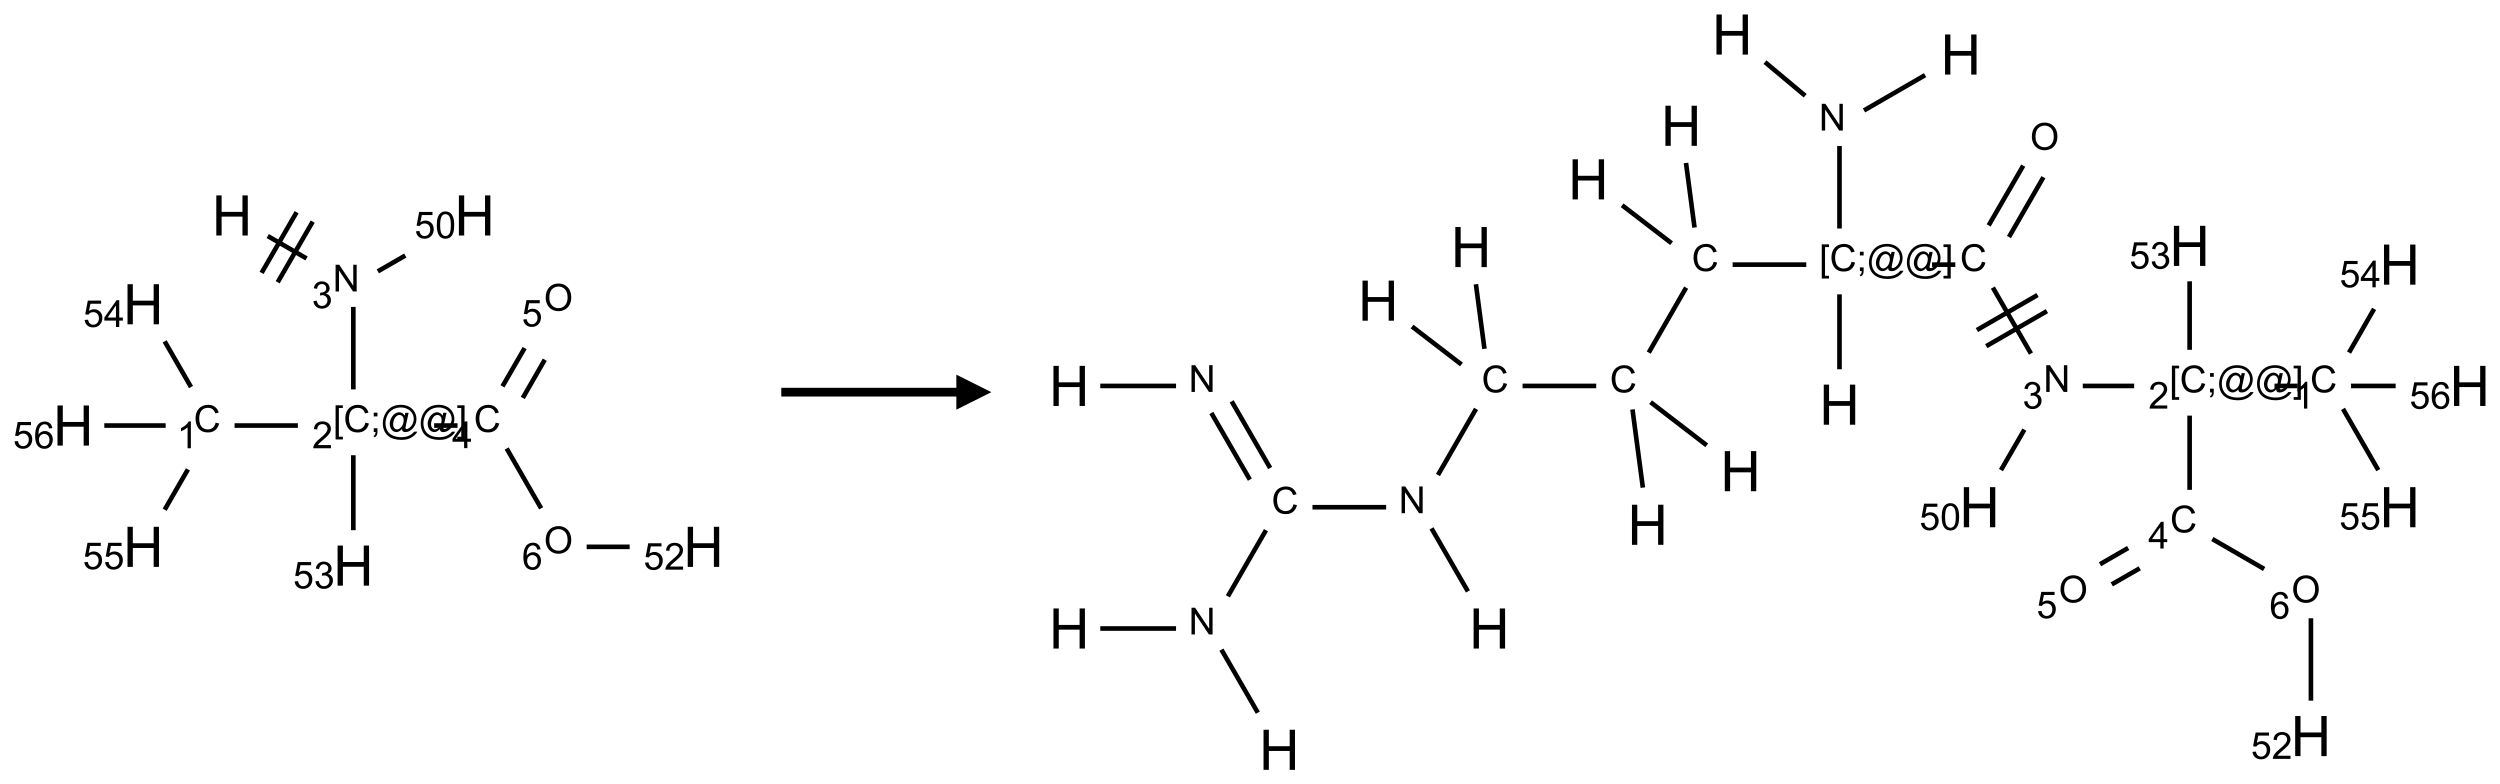 <?xml version="1.0" encoding="UTF-8"?>
<svg xmlns="http://www.w3.org/2000/svg" xmlns:xlink="http://www.w3.org/1999/xlink" width="714" height="224" viewBox="0 0 714 224">
<defs>
<g>
<g id="glyph-0-0">
<path d="M 2 0 L 2 -10 L 10 -10 L 10 0 Z M 2.25 -0.25 L 9.75 -0.25 L 9.75 -9.75 L 2.25 -9.75 Z M 2.25 -0.25 "/>
</g>
<g id="glyph-0-1">
<path d="M 1.281 0 L 1.281 -11.453 L 2.797 -11.453 L 2.797 -6.75 L 8.75 -6.75 L 8.75 -11.453 L 10.266 -11.453 L 10.266 0 L 8.75 0 L 8.75 -5.398 L 2.797 -5.398 L 2.797 0 Z M 1.281 0 "/>
</g>
<g id="glyph-1-0">
<path d="M 1.332 0 L 1.332 -6.668 L 6.668 -6.668 L 6.668 0 Z M 1.5 -0.168 L 6.5 -0.168 L 6.5 -6.5 L 1.5 -6.5 Z M 1.5 -0.168 "/>
</g>
<g id="glyph-1-1">
<path d="M 0.812 0 L 0.812 -7.637 L 1.848 -7.637 L 5.859 -1.641 L 5.859 -7.637 L 6.828 -7.637 L 6.828 0 L 5.793 0 L 1.781 -6 L 1.781 0 Z M 0.812 0 "/>
</g>
<g id="glyph-1-2">
<path d="M 0.449 -2.016 L 1.387 -2.141 C 1.492 -1.609 1.676 -1.227 1.934 -0.992 C 2.191 -0.758 2.508 -0.641 2.879 -0.641 C 3.32 -0.641 3.695 -0.793 3.996 -1.098 C 4.301 -1.402 4.453 -1.781 4.453 -2.234 C 4.453 -2.664 4.312 -3.02 4.031 -3.301 C 3.75 -3.578 3.391 -3.719 2.957 -3.719 C 2.781 -3.719 2.562 -3.684 2.297 -3.613 L 2.402 -4.438 C 2.465 -4.43 2.516 -4.426 2.551 -4.426 C 2.949 -4.426 3.312 -4.531 3.629 -4.738 C 3.949 -4.949 4.109 -5.27 4.109 -5.703 C 4.109 -6.047 3.992 -6.332 3.762 -6.559 C 3.527 -6.785 3.227 -6.895 2.859 -6.895 C 2.496 -6.895 2.191 -6.781 1.949 -6.551 C 1.707 -6.324 1.547 -5.98 1.48 -5.52 L 0.543 -5.688 C 0.656 -6.316 0.918 -6.805 1.324 -7.148 C 1.73 -7.492 2.234 -7.668 2.84 -7.668 C 3.254 -7.668 3.641 -7.578 3.988 -7.398 C 4.34 -7.219 4.609 -6.977 4.793 -6.668 C 4.98 -6.359 5.074 -6.031 5.074 -5.684 C 5.074 -5.352 4.984 -5.051 4.809 -4.781 C 4.629 -4.512 4.367 -4.297 4.02 -4.137 C 4.473 -4.031 4.824 -3.816 5.074 -3.488 C 5.324 -3.16 5.449 -2.75 5.449 -2.254 C 5.449 -1.59 5.203 -1.023 4.719 -0.559 C 4.234 -0.098 3.617 0.137 2.875 0.137 C 2.203 0.137 1.648 -0.062 1.207 -0.465 C 0.762 -0.863 0.512 -1.379 0.449 -2.016 Z M 0.449 -2.016 "/>
</g>
<g id="glyph-1-3">
<path d="M 0.723 2.121 L 0.723 -7.637 L 2.793 -7.637 L 2.793 -6.859 L 1.66 -6.859 L 1.66 1.344 L 2.793 1.344 L 2.793 2.121 Z M 0.723 2.121 "/>
</g>
<g id="glyph-1-4">
<path d="M 6.27 -2.676 L 7.281 -2.422 C 7.07 -1.594 6.688 -0.961 6.137 -0.523 C 5.586 -0.086 4.914 0.129 4.121 0.129 C 3.297 0.129 2.629 -0.039 2.113 -0.371 C 1.598 -0.707 1.203 -1.191 0.934 -1.828 C 0.664 -2.465 0.531 -3.145 0.531 -3.875 C 0.531 -4.672 0.684 -5.363 0.988 -5.957 C 1.293 -6.547 1.723 -6.996 2.285 -7.305 C 2.844 -7.613 3.461 -7.766 4.137 -7.766 C 4.898 -7.766 5.543 -7.57 6.062 -7.184 C 6.582 -6.793 6.945 -6.246 7.152 -5.543 L 6.156 -5.309 C 5.98 -5.863 5.723 -6.266 5.387 -6.52 C 5.051 -6.773 4.625 -6.902 4.113 -6.902 C 3.527 -6.902 3.039 -6.762 2.645 -6.48 C 2.25 -6.199 1.973 -5.82 1.812 -5.348 C 1.652 -4.871 1.574 -4.383 1.574 -3.879 C 1.574 -3.23 1.668 -2.664 1.855 -2.18 C 2.047 -1.695 2.34 -1.332 2.738 -1.094 C 3.137 -0.855 3.57 -0.734 4.035 -0.734 C 4.602 -0.734 5.082 -0.898 5.473 -1.223 C 5.867 -1.551 6.133 -2.035 6.27 -2.676 Z M 6.27 -2.676 "/>
</g>
<g id="glyph-1-5">
<path d="M 0.949 -4.465 L 0.949 -5.531 L 2.016 -5.531 L 2.016 -4.465 Z M 0.949 0 L 0.949 -1.066 L 2.016 -1.066 L 2.016 0 C 2.016 0.391 1.945 0.711 1.809 0.949 C 1.668 1.191 1.449 1.379 1.145 1.512 L 0.887 1.109 C 1.082 1.023 1.23 0.895 1.324 0.727 C 1.418 0.559 1.469 0.316 1.48 0 Z M 0.949 0 "/>
</g>
<g id="glyph-1-6">
<path d="M 6.047 -0.848 C 5.82 -0.59 5.57 -0.379 5.289 -0.223 C 5.008 -0.062 4.73 0.016 4.449 0.016 C 4.141 0.016 3.84 -0.074 3.547 -0.254 C 3.254 -0.434 3.02 -0.715 2.836 -1.09 C 2.652 -1.465 2.562 -1.875 2.562 -2.324 C 2.562 -2.875 2.703 -3.43 2.988 -3.98 C 3.27 -4.535 3.621 -4.953 4.043 -5.23 C 4.461 -5.508 4.871 -5.645 5.266 -5.645 C 5.566 -5.645 5.855 -5.566 6.129 -5.41 C 6.402 -5.25 6.641 -5.012 6.84 -4.688 L 7.016 -5.496 L 7.949 -5.496 L 7.199 -2 C 7.094 -1.516 7.043 -1.246 7.043 -1.191 C 7.043 -1.098 7.078 -1.02 7.148 -0.949 C 7.219 -0.883 7.305 -0.848 7.406 -0.848 C 7.59 -0.848 7.832 -0.953 8.129 -1.168 C 8.527 -1.445 8.84 -1.816 9.07 -2.285 C 9.301 -2.75 9.418 -3.234 9.418 -3.73 C 9.418 -4.309 9.27 -4.852 8.973 -5.355 C 8.676 -5.859 8.23 -6.262 7.645 -6.562 C 7.055 -6.863 6.406 -7.016 5.691 -7.016 C 4.879 -7.016 4.137 -6.824 3.465 -6.445 C 2.793 -6.066 2.273 -5.52 1.902 -4.809 C 1.535 -4.098 1.348 -3.34 1.348 -2.527 C 1.348 -1.676 1.535 -0.941 1.902 -0.328 C 2.273 0.285 2.809 0.742 3.508 1.035 C 4.207 1.328 4.984 1.473 5.832 1.473 C 6.742 1.473 7.504 1.32 8.121 1.016 C 8.734 0.711 9.195 0.34 9.5 -0.098 L 10.441 -0.098 C 10.266 0.266 9.961 0.637 9.531 1.016 C 9.102 1.395 8.59 1.695 7.996 1.914 C 7.402 2.133 6.688 2.246 5.848 2.246 C 5.078 2.246 4.367 2.145 3.715 1.949 C 3.066 1.75 2.512 1.453 2.051 1.055 C 1.594 0.656 1.25 0.199 1.016 -0.316 C 0.723 -0.973 0.578 -1.684 0.578 -2.441 C 0.578 -3.289 0.75 -4.098 1.098 -4.863 C 1.523 -5.805 2.125 -6.527 2.902 -7.027 C 3.684 -7.527 4.629 -7.777 5.738 -7.777 C 6.602 -7.777 7.375 -7.602 8.059 -7.246 C 8.746 -6.895 9.285 -6.371 9.684 -5.672 C 10.02 -5.07 10.188 -4.418 10.188 -3.715 C 10.188 -2.707 9.832 -1.812 9.125 -1.031 C 8.492 -0.328 7.801 0.02 7.051 0.02 C 6.812 0.02 6.617 -0.016 6.473 -0.09 C 6.324 -0.16 6.215 -0.266 6.145 -0.402 C 6.102 -0.488 6.066 -0.637 6.047 -0.848 Z M 3.527 -2.262 C 3.527 -1.785 3.641 -1.414 3.863 -1.152 C 4.09 -0.887 4.348 -0.754 4.641 -0.754 C 4.836 -0.754 5.039 -0.812 5.254 -0.93 C 5.469 -1.047 5.676 -1.219 5.871 -1.449 C 6.066 -1.676 6.23 -1.969 6.355 -2.32 C 6.48 -2.672 6.543 -3.027 6.543 -3.379 C 6.543 -3.852 6.426 -4.219 6.191 -4.48 C 5.957 -4.738 5.672 -4.871 5.332 -4.871 C 5.109 -4.871 4.902 -4.812 4.707 -4.699 C 4.512 -4.586 4.32 -4.406 4.137 -4.156 C 3.953 -3.906 3.805 -3.602 3.691 -3.246 C 3.582 -2.887 3.527 -2.559 3.527 -2.262 Z M 3.527 -2.262 "/>
</g>
<g id="glyph-1-7">
<path d="M 2.27 2.121 L 0.203 2.121 L 0.203 1.344 L 1.332 1.344 L 1.332 -6.859 L 0.203 -6.859 L 0.203 -7.637 L 2.27 -7.637 Z M 2.27 2.121 "/>
</g>
<g id="glyph-1-8">
<path d="M 5.371 -0.902 L 5.371 0 L 0.324 0 C 0.316 -0.227 0.352 -0.441 0.434 -0.652 C 0.562 -0.996 0.766 -1.332 1.051 -1.668 C 1.332 -2 1.742 -2.387 2.277 -2.824 C 3.105 -3.504 3.668 -4.043 3.957 -4.441 C 4.25 -4.84 4.395 -5.215 4.395 -5.566 C 4.395 -5.938 4.262 -6.254 3.996 -6.508 C 3.73 -6.762 3.387 -6.891 2.957 -6.891 C 2.508 -6.891 2.145 -6.754 1.875 -6.484 C 1.605 -6.215 1.469 -5.84 1.465 -5.359 L 0.5 -5.457 C 0.566 -6.176 0.812 -6.727 1.246 -7.102 C 1.676 -7.477 2.254 -7.668 2.98 -7.668 C 3.711 -7.668 4.293 -7.465 4.719 -7.059 C 5.145 -6.652 5.359 -6.148 5.359 -5.547 C 5.359 -5.242 5.297 -4.941 5.172 -4.645 C 5.047 -4.352 4.84 -4.039 4.551 -3.715 C 4.262 -3.387 3.777 -2.938 3.105 -2.371 C 2.543 -1.898 2.18 -1.578 2.02 -1.41 C 1.859 -1.242 1.73 -1.07 1.625 -0.902 Z M 5.371 -0.902 "/>
</g>
<g id="glyph-1-9">
<path d="M 3.973 0 L 3.035 0 L 3.035 -5.973 C 2.809 -5.758 2.516 -5.543 2.148 -5.328 C 1.781 -5.113 1.453 -4.953 1.16 -4.844 L 1.16 -5.75 C 1.684 -5.996 2.145 -6.297 2.535 -6.645 C 2.93 -6.996 3.207 -7.336 3.371 -7.668 L 3.973 -7.668 Z M 3.973 0 "/>
</g>
<g id="glyph-1-10">
<path d="M 0.441 -2 L 1.426 -2.082 C 1.5 -1.605 1.668 -1.242 1.934 -1.004 C 2.199 -0.762 2.52 -0.641 2.895 -0.641 C 3.348 -0.641 3.73 -0.812 4.043 -1.152 C 4.355 -1.492 4.512 -1.941 4.512 -2.504 C 4.512 -3.039 4.359 -3.461 4.059 -3.77 C 3.758 -4.078 3.367 -4.234 2.879 -4.234 C 2.578 -4.234 2.305 -4.164 2.062 -4.027 C 1.82 -3.891 1.629 -3.715 1.488 -3.496 L 0.609 -3.609 L 1.348 -7.531 L 5.145 -7.531 L 5.145 -6.637 L 2.098 -6.637 L 1.688 -4.582 C 2.145 -4.902 2.625 -5.062 3.129 -5.062 C 3.797 -5.062 4.359 -4.832 4.816 -4.371 C 5.277 -3.91 5.504 -3.312 5.504 -2.59 C 5.504 -1.898 5.305 -1.301 4.902 -0.797 C 4.41 -0.18 3.742 0.129 2.895 0.129 C 2.199 0.129 1.633 -0.062 1.195 -0.453 C 0.758 -0.844 0.504 -1.359 0.441 -2 Z M 0.441 -2 "/>
</g>
<g id="glyph-1-11">
<path d="M 3.449 0 L 3.449 -1.828 L 0.137 -1.828 L 0.137 -2.688 L 3.621 -7.637 L 4.387 -7.637 L 4.387 -2.688 L 5.418 -2.688 L 5.418 -1.828 L 4.387 -1.828 L 4.387 0 Z M 3.449 -2.688 L 3.449 -6.129 L 1.059 -2.688 Z M 3.449 -2.688 "/>
</g>
<g id="glyph-1-12">
<path d="M 5.309 -5.766 L 4.375 -5.691 C 4.293 -6.059 4.172 -6.328 4.02 -6.496 C 3.766 -6.762 3.453 -6.895 3.082 -6.895 C 2.785 -6.895 2.523 -6.812 2.297 -6.645 C 2 -6.43 1.77 -6.117 1.598 -5.703 C 1.43 -5.289 1.34 -4.703 1.332 -3.938 C 1.559 -4.281 1.836 -4.535 2.16 -4.703 C 2.488 -4.871 2.828 -4.953 3.188 -4.953 C 3.812 -4.953 4.344 -4.723 4.785 -4.262 C 5.223 -3.801 5.441 -3.207 5.441 -2.48 C 5.441 -2 5.34 -1.555 5.133 -1.145 C 4.926 -0.73 4.641 -0.418 4.281 -0.199 C 3.922 0.02 3.512 0.129 3.051 0.129 C 2.27 0.129 1.633 -0.156 1.141 -0.73 C 0.648 -1.305 0.402 -2.254 0.402 -3.574 C 0.402 -5.051 0.672 -6.121 1.219 -6.793 C 1.695 -7.375 2.336 -7.668 3.141 -7.668 C 3.742 -7.668 4.234 -7.5 4.617 -7.16 C 5 -6.824 5.23 -6.359 5.309 -5.766 Z M 1.48 -2.473 C 1.48 -2.152 1.547 -1.844 1.684 -1.547 C 1.82 -1.25 2.016 -1.027 2.262 -0.871 C 2.508 -0.719 2.766 -0.641 3.035 -0.641 C 3.434 -0.641 3.773 -0.801 4.059 -1.121 C 4.344 -1.441 4.484 -1.875 4.484 -2.422 C 4.484 -2.949 4.344 -3.367 4.062 -3.668 C 3.781 -3.973 3.426 -4.125 3 -4.125 C 2.578 -4.125 2.219 -3.973 1.922 -3.668 C 1.625 -3.363 1.48 -2.969 1.48 -2.473 Z M 1.48 -2.473 "/>
</g>
<g id="glyph-1-13">
<path d="M 0.516 -3.719 C 0.516 -4.984 0.855 -5.977 1.535 -6.695 C 2.215 -7.414 3.094 -7.77 4.172 -7.77 C 4.875 -7.77 5.512 -7.602 6.078 -7.266 C 6.645 -6.93 7.074 -6.461 7.371 -5.855 C 7.668 -5.254 7.816 -4.57 7.816 -3.809 C 7.816 -3.035 7.66 -2.34 7.348 -1.73 C 7.035 -1.117 6.594 -0.656 6.02 -0.34 C 5.449 -0.027 4.828 0.129 4.168 0.129 C 3.449 0.129 2.805 -0.043 2.238 -0.391 C 1.672 -0.738 1.246 -1.211 0.953 -1.812 C 0.66 -2.414 0.516 -3.047 0.516 -3.719 Z M 1.559 -3.703 C 1.559 -2.781 1.805 -2.059 2.301 -1.527 C 2.793 -1 3.414 -0.734 4.16 -0.734 C 4.922 -0.734 5.547 -1 6.039 -1.535 C 6.531 -2.07 6.777 -2.828 6.777 -3.812 C 6.777 -4.434 6.672 -4.977 6.461 -5.441 C 6.25 -5.902 5.945 -6.262 5.539 -6.52 C 5.133 -6.773 4.68 -6.902 4.176 -6.902 C 3.461 -6.902 2.848 -6.656 2.332 -6.164 C 1.816 -5.672 1.559 -4.852 1.559 -3.703 Z M 1.559 -3.703 "/>
</g>
<g id="glyph-1-14">
<path d="M 0.441 -3.766 C 0.441 -4.668 0.535 -5.395 0.723 -5.945 C 0.906 -6.496 1.184 -6.922 1.551 -7.219 C 1.918 -7.516 2.375 -7.668 2.934 -7.668 C 3.344 -7.668 3.703 -7.586 4.012 -7.418 C 4.32 -7.254 4.574 -7.016 4.777 -6.707 C 4.977 -6.395 5.137 -6.016 5.25 -5.57 C 5.363 -5.125 5.422 -4.523 5.422 -3.766 C 5.422 -2.871 5.328 -2.148 5.145 -1.598 C 4.961 -1.047 4.688 -0.621 4.32 -0.32 C 3.953 -0.02 3.492 0.129 2.934 0.129 C 2.195 0.129 1.617 -0.133 1.199 -0.66 C 0.695 -1.297 0.441 -2.332 0.441 -3.766 Z M 1.406 -3.766 C 1.406 -2.512 1.555 -1.68 1.848 -1.262 C 2.141 -0.848 2.5 -0.641 2.934 -0.641 C 3.363 -0.641 3.727 -0.848 4.02 -1.266 C 4.312 -1.684 4.457 -2.516 4.457 -3.766 C 4.457 -5.023 4.312 -5.859 4.02 -6.27 C 3.727 -6.684 3.359 -6.891 2.922 -6.891 C 2.492 -6.891 2.148 -6.707 1.891 -6.344 C 1.566 -5.879 1.406 -5.02 1.406 -3.766 Z M 1.406 -3.766 "/>
</g>
</g>
</defs>
<path fill="none" stroke-width="0.033" stroke-linecap="butt" stroke-linejoin="miter" stroke="rgb(0%, 0%, 0%)" stroke-opacity="1" stroke-miterlimit="10" d="M 1.389 0.147 L 1.666 0.307 " transform="matrix(40, 0, 0, 40, 20.91, 61.535)"/>
<path fill="none" stroke-width="0.033" stroke-linecap="butt" stroke-linejoin="miter" stroke="rgb(0%, 0%, 0%)" stroke-opacity="1" stroke-miterlimit="10" d="M 1.46 0.477 L 1.71 0.044 " transform="matrix(40, 0, 0, 40, 20.91, 61.535)"/>
<path fill="none" stroke-width="0.033" stroke-linecap="butt" stroke-linejoin="miter" stroke="rgb(0%, 0%, 0%)" stroke-opacity="1" stroke-miterlimit="10" d="M 1.345 0.41 L 1.595 -0.023 " transform="matrix(40, 0, 0, 40, 20.91, 61.535)"/>
<path fill="none" stroke-width="0.033" stroke-linecap="butt" stroke-linejoin="miter" stroke="rgb(0%, 0%, 0%)" stroke-opacity="1" stroke-miterlimit="10" d="M 2 0.653 L 2 1.242 " transform="matrix(40, 0, 0, 40, 20.91, 61.535)"/>
<path fill="none" stroke-width="0.033" stroke-linecap="butt" stroke-linejoin="miter" stroke="rgb(0%, 0%, 0%)" stroke-opacity="1" stroke-miterlimit="10" d="M 1.604 1.5 L 1.152 1.5 " transform="matrix(40, 0, 0, 40, 20.91, 61.535)"/>
<path fill="none" stroke-width="0.033" stroke-linecap="butt" stroke-linejoin="miter" stroke="rgb(0%, 0%, 0%)" stroke-opacity="1" stroke-miterlimit="10" d="M 0.841 1.225 L 0.653 0.899 " transform="matrix(40, 0, 0, 40, 20.91, 61.535)"/>
<path fill="none" stroke-width="0.033" stroke-linecap="butt" stroke-linejoin="miter" stroke="rgb(0%, 0%, 0%)" stroke-opacity="1" stroke-miterlimit="10" d="M 0.819 1.813 L 0.653 2.101 " transform="matrix(40, 0, 0, 40, 20.91, 61.535)"/>
<path fill="none" stroke-width="0.033" stroke-linecap="butt" stroke-linejoin="miter" stroke="rgb(0%, 0%, 0%)" stroke-opacity="1" stroke-miterlimit="10" d="M 0.66 1.5 L 0.222 1.5 " transform="matrix(40, 0, 0, 40, 20.91, 61.535)"/>
<path fill="none" stroke-width="0.033" stroke-linecap="butt" stroke-linejoin="miter" stroke="rgb(0%, 0%, 0%)" stroke-opacity="1" stroke-miterlimit="10" d="M 2.577 1.5 L 2.744 1.5 " transform="matrix(40, 0, 0, 40, 20.91, 61.535)"/>
<path fill="none" stroke-width="0.033" stroke-linecap="butt" stroke-linejoin="miter" stroke="rgb(0%, 0%, 0%)" stroke-opacity="1" stroke-miterlimit="10" d="M 3.21 1.303 L 3.367 1.03 " transform="matrix(40, 0, 0, 40, 20.91, 61.535)"/>
<path fill="none" stroke-width="0.033" stroke-linecap="butt" stroke-linejoin="miter" stroke="rgb(0%, 0%, 0%)" stroke-opacity="1" stroke-miterlimit="10" d="M 3.065 1.22 L 3.223 0.947 " transform="matrix(40, 0, 0, 40, 20.91, 61.535)"/>
<path fill="none" stroke-width="0.033" stroke-linecap="butt" stroke-linejoin="miter" stroke="rgb(0%, 0%, 0%)" stroke-opacity="1" stroke-miterlimit="10" d="M 3.095 1.664 L 3.341 2.091 " transform="matrix(40, 0, 0, 40, 20.91, 61.535)"/>
<path fill="none" stroke-width="0.033" stroke-linecap="butt" stroke-linejoin="miter" stroke="rgb(0%, 0%, 0%)" stroke-opacity="1" stroke-miterlimit="10" d="M 3.666 2.366 L 3.973 2.366 " transform="matrix(40, 0, 0, 40, 20.91, 61.535)"/>
<path fill="none" stroke-width="0.033" stroke-linecap="butt" stroke-linejoin="miter" stroke="rgb(0%, 0%, 0%)" stroke-opacity="1" stroke-miterlimit="10" d="M 2 1.712 L 2 2.247 " transform="matrix(40, 0, 0, 40, 20.91, 61.535)"/>
<path fill="none" stroke-width="0.033" stroke-linecap="butt" stroke-linejoin="miter" stroke="rgb(0%, 0%, 0%)" stroke-opacity="1" stroke-miterlimit="10" d="M 2.175 0.399 L 2.371 0.286 " transform="matrix(40, 0, 0, 40, 20.91, 61.535)"/>
<g fill="rgb(0%, 0%, 0%)" fill-opacity="1">
<use xlink:href="#glyph-0-1" x="60.496" y="67.262"/>
</g>
<g fill="rgb(0%, 0%, 0%)" fill-opacity="1">
<use xlink:href="#glyph-1-1" x="95.035" y="83.246"/>
</g>
<g fill="rgb(0%, 0%, 0%)" fill-opacity="1">
<use xlink:href="#glyph-1-2" x="89.066" y="88.016"/>
</g>
<g fill="rgb(0%, 0%, 0%)" fill-opacity="1">
<use xlink:href="#glyph-1-3" x="95.121" y="123.387"/>
<use xlink:href="#glyph-1-4" x="98.085" y="123.387"/>
<use xlink:href="#glyph-1-5" x="105.788" y="123.387"/>
<use xlink:href="#glyph-1-6" x="108.751" y="123.387"/>
<use xlink:href="#glyph-1-6" x="119.579" y="123.387"/>
<use xlink:href="#glyph-1-7" x="130.408" y="123.387"/>
</g>
<g fill="rgb(0%, 0%, 0%)" fill-opacity="1">
<use xlink:href="#glyph-1-8" x="89.145" y="128.016"/>
</g>
<g fill="rgb(0%, 0%, 0%)" fill-opacity="1">
<use xlink:href="#glyph-1-4" x="55.316" y="123.379"/>
</g>
<g fill="rgb(0%, 0%, 0%)" fill-opacity="1">
<use xlink:href="#glyph-1-9" x="50.539" y="128.016"/>
</g>
<g fill="rgb(0%, 0%, 0%)" fill-opacity="1">
<use xlink:href="#glyph-0-1" x="35.137" y="92.621"/>
</g>
<g fill="rgb(0%, 0%, 0%)" fill-opacity="1">
<use xlink:href="#glyph-1-10" x="23.734" y="93.383"/>
<use xlink:href="#glyph-1-11" x="29.667" y="93.383"/>
</g>
<g fill="rgb(0%, 0%, 0%)" fill-opacity="1">
<use xlink:href="#glyph-0-1" x="35.137" y="161.902"/>
</g>
<g fill="rgb(0%, 0%, 0%)" fill-opacity="1">
<use xlink:href="#glyph-1-10" x="23.645" y="162.562"/>
<use xlink:href="#glyph-1-10" x="29.577" y="162.562"/>
</g>
<g fill="rgb(0%, 0%, 0%)" fill-opacity="1">
<use xlink:href="#glyph-0-1" x="15.137" y="127.262"/>
</g>
<g fill="rgb(0%, 0%, 0%)" fill-opacity="1">
<use xlink:href="#glyph-1-10" x="3.707" y="128.055"/>
<use xlink:href="#glyph-1-12" x="9.639" y="128.055"/>
</g>
<g fill="rgb(0%, 0%, 0%)" fill-opacity="1">
<use xlink:href="#glyph-1-4" x="135.316" y="123.379"/>
</g>
<g fill="rgb(0%, 0%, 0%)" fill-opacity="1">
<use xlink:href="#glyph-1-11" x="129.098" y="127.984"/>
</g>
<g fill="rgb(0%, 0%, 0%)" fill-opacity="1">
<use xlink:href="#glyph-1-13" x="155.332" y="88.742"/>
</g>
<g fill="rgb(0%, 0%, 0%)" fill-opacity="1">
<use xlink:href="#glyph-1-10" x="149.008" y="93.242"/>
</g>
<g fill="rgb(0%, 0%, 0%)" fill-opacity="1">
<use xlink:href="#glyph-1-13" x="155.332" y="158.023"/>
</g>
<g fill="rgb(0%, 0%, 0%)" fill-opacity="1">
<use xlink:href="#glyph-1-12" x="149.07" y="162.656"/>
</g>
<g fill="rgb(0%, 0%, 0%)" fill-opacity="1">
<use xlink:href="#glyph-0-1" x="195.137" y="161.902"/>
</g>
<g fill="rgb(0%, 0%, 0%)" fill-opacity="1">
<use xlink:href="#glyph-1-10" x="183.781" y="162.695"/>
<use xlink:href="#glyph-1-8" x="189.714" y="162.695"/>
</g>
<g fill="rgb(0%, 0%, 0%)" fill-opacity="1">
<use xlink:href="#glyph-0-1" x="95.137" y="167.262"/>
</g>
<g fill="rgb(0%, 0%, 0%)" fill-opacity="1">
<use xlink:href="#glyph-1-10" x="83.703" y="168.055"/>
<use xlink:href="#glyph-1-2" x="89.635" y="168.055"/>
</g>
<g fill="rgb(0%, 0%, 0%)" fill-opacity="1">
<use xlink:href="#glyph-0-1" x="129.777" y="67.262"/>
</g>
<g fill="rgb(0%, 0%, 0%)" fill-opacity="1">
<use xlink:href="#glyph-1-10" x="118.371" y="68.055"/>
<use xlink:href="#glyph-1-14" x="124.303" y="68.055"/>
</g>
<path fill-rule="nonzero" fill="rgb(0%, 0%, 0%)" fill-opacity="1" d="M 223.133 113.25 L 273.133 113.25 L 273.133 117 L 283.133 112 L 273.133 107 L 273.133 110.75 L 223.133 110.75 "/>
<path fill="none" stroke-width="0.033" stroke-linecap="butt" stroke-linejoin="miter" stroke="rgb(0%, 0%, 0%)" stroke-opacity="1" stroke-miterlimit="10" d="M 0.222 2.509 L 0.763 2.509 " transform="matrix(40, 0, 0, 40, 305.359, 9.863)"/>
<path fill="none" stroke-width="0.033" stroke-linecap="butt" stroke-linejoin="miter" stroke="rgb(0%, 0%, 0%)" stroke-opacity="1" stroke-miterlimit="10" d="M 1.015 2.702 L 1.29 3.178 " transform="matrix(40, 0, 0, 40, 305.359, 9.863)"/>
<path fill="none" stroke-width="0.033" stroke-linecap="butt" stroke-linejoin="miter" stroke="rgb(0%, 0%, 0%)" stroke-opacity="1" stroke-miterlimit="10" d="M 1.16 2.619 L 1.435 3.095 " transform="matrix(40, 0, 0, 40, 305.359, 9.863)"/>
<path fill="none" stroke-width="0.033" stroke-linecap="butt" stroke-linejoin="miter" stroke="rgb(0%, 0%, 0%)" stroke-opacity="1" stroke-miterlimit="10" d="M 1.405 3.539 L 1.133 4.011 " transform="matrix(40, 0, 0, 40, 305.359, 9.863)"/>
<path fill="none" stroke-width="0.033" stroke-linecap="butt" stroke-linejoin="miter" stroke="rgb(0%, 0%, 0%)" stroke-opacity="1" stroke-miterlimit="10" d="M 1.087 4.392 L 1.347 4.842 " transform="matrix(40, 0, 0, 40, 305.359, 9.863)"/>
<path fill="none" stroke-width="0.033" stroke-linecap="butt" stroke-linejoin="miter" stroke="rgb(0%, 0%, 0%)" stroke-opacity="1" stroke-miterlimit="10" d="M 0.763 4.241 L 0.222 4.241 " transform="matrix(40, 0, 0, 40, 305.359, 9.863)"/>
<path fill="none" stroke-width="0.033" stroke-linecap="butt" stroke-linejoin="miter" stroke="rgb(0%, 0%, 0%)" stroke-opacity="1" stroke-miterlimit="10" d="M 1.737 3.375 L 2.263 3.375 " transform="matrix(40, 0, 0, 40, 305.359, 9.863)"/>
<path fill="none" stroke-width="0.033" stroke-linecap="butt" stroke-linejoin="miter" stroke="rgb(0%, 0%, 0%)" stroke-opacity="1" stroke-miterlimit="10" d="M 2.587 3.526 L 2.847 3.976 " transform="matrix(40, 0, 0, 40, 305.359, 9.863)"/>
<path fill="none" stroke-width="0.033" stroke-linecap="butt" stroke-linejoin="miter" stroke="rgb(0%, 0%, 0%)" stroke-opacity="1" stroke-miterlimit="10" d="M 2.633 3.145 L 2.905 2.673 " transform="matrix(40, 0, 0, 40, 305.359, 9.863)"/>
<path fill="none" stroke-width="0.033" stroke-linecap="butt" stroke-linejoin="miter" stroke="rgb(0%, 0%, 0%)" stroke-opacity="1" stroke-miterlimit="10" d="M 2.801 2.356 L 2.448 2.085 " transform="matrix(40, 0, 0, 40, 305.359, 9.863)"/>
<path fill="none" stroke-width="0.033" stroke-linecap="butt" stroke-linejoin="miter" stroke="rgb(0%, 0%, 0%)" stroke-opacity="1" stroke-miterlimit="10" d="M 2.965 2.244 L 2.904 1.783 " transform="matrix(40, 0, 0, 40, 305.359, 9.863)"/>
<path fill="none" stroke-width="0.033" stroke-linecap="butt" stroke-linejoin="miter" stroke="rgb(0%, 0%, 0%)" stroke-opacity="1" stroke-miterlimit="10" d="M 3.237 2.509 L 3.763 2.509 " transform="matrix(40, 0, 0, 40, 305.359, 9.863)"/>
<path fill="none" stroke-width="0.033" stroke-linecap="butt" stroke-linejoin="miter" stroke="rgb(0%, 0%, 0%)" stroke-opacity="1" stroke-miterlimit="10" d="M 4.151 2.625 L 4.552 2.933 " transform="matrix(40, 0, 0, 40, 305.359, 9.863)"/>
<path fill="none" stroke-width="0.033" stroke-linecap="butt" stroke-linejoin="miter" stroke="rgb(0%, 0%, 0%)" stroke-opacity="1" stroke-miterlimit="10" d="M 4.022 2.677 L 4.096 3.235 " transform="matrix(40, 0, 0, 40, 305.359, 9.863)"/>
<path fill="none" stroke-width="0.033" stroke-linecap="butt" stroke-linejoin="miter" stroke="rgb(0%, 0%, 0%)" stroke-opacity="1" stroke-miterlimit="10" d="M 4.138 2.271 L 4.405 1.807 " transform="matrix(40, 0, 0, 40, 305.359, 9.863)"/>
<path fill="none" stroke-width="0.033" stroke-linecap="butt" stroke-linejoin="miter" stroke="rgb(0%, 0%, 0%)" stroke-opacity="1" stroke-miterlimit="10" d="M 4.301 1.49 L 3.948 1.219 " transform="matrix(40, 0, 0, 40, 305.359, 9.863)"/>
<path fill="none" stroke-width="0.033" stroke-linecap="butt" stroke-linejoin="miter" stroke="rgb(0%, 0%, 0%)" stroke-opacity="1" stroke-miterlimit="10" d="M 4.465 1.378 L 4.404 0.917 " transform="matrix(40, 0, 0, 40, 305.359, 9.863)"/>
<path fill="none" stroke-width="0.033" stroke-linecap="butt" stroke-linejoin="miter" stroke="rgb(0%, 0%, 0%)" stroke-opacity="1" stroke-miterlimit="10" d="M 4.737 1.643 L 5.263 1.643 " transform="matrix(40, 0, 0, 40, 305.359, 9.863)"/>
<path fill="none" stroke-width="0.033" stroke-linecap="butt" stroke-linejoin="miter" stroke="rgb(0%, 0%, 0%)" stroke-opacity="1" stroke-miterlimit="10" d="M 5.5 1.855 L 5.5 2.39 " transform="matrix(40, 0, 0, 40, 305.359, 9.863)"/>
<path fill="none" stroke-width="0.033" stroke-linecap="butt" stroke-linejoin="miter" stroke="rgb(0%, 0%, 0%)" stroke-opacity="1" stroke-miterlimit="10" d="M 6.161 1.643 L 6.327 1.643 " transform="matrix(40, 0, 0, 40, 305.359, 9.863)"/>
<path fill="none" stroke-width="0.033" stroke-linecap="butt" stroke-linejoin="miter" stroke="rgb(0%, 0%, 0%)" stroke-opacity="1" stroke-miterlimit="10" d="M 6.71 1.446 L 6.956 1.019 " transform="matrix(40, 0, 0, 40, 305.359, 9.863)"/>
<path fill="none" stroke-width="0.033" stroke-linecap="butt" stroke-linejoin="miter" stroke="rgb(0%, 0%, 0%)" stroke-opacity="1" stroke-miterlimit="10" d="M 6.565 1.363 L 6.812 0.936 " transform="matrix(40, 0, 0, 40, 305.359, 9.863)"/>
<path fill="none" stroke-width="0.033" stroke-linecap="butt" stroke-linejoin="miter" stroke="rgb(0%, 0%, 0%)" stroke-opacity="1" stroke-miterlimit="10" d="M 6.595 1.807 L 6.867 2.278 " transform="matrix(40, 0, 0, 40, 305.359, 9.863)"/>
<path fill="none" stroke-width="0.033" stroke-linecap="butt" stroke-linejoin="miter" stroke="rgb(0%, 0%, 0%)" stroke-opacity="1" stroke-miterlimit="10" d="M 6.548 2.225 L 6.981 1.975 " transform="matrix(40, 0, 0, 40, 305.359, 9.863)"/>
<path fill="none" stroke-width="0.033" stroke-linecap="butt" stroke-linejoin="miter" stroke="rgb(0%, 0%, 0%)" stroke-opacity="1" stroke-miterlimit="10" d="M 6.481 2.11 L 6.914 1.86 " transform="matrix(40, 0, 0, 40, 305.359, 9.863)"/>
<path fill="none" stroke-width="0.033" stroke-linecap="butt" stroke-linejoin="miter" stroke="rgb(0%, 0%, 0%)" stroke-opacity="1" stroke-miterlimit="10" d="M 7.237 2.509 L 7.604 2.509 " transform="matrix(40, 0, 0, 40, 305.359, 9.863)"/>
<path fill="none" stroke-width="0.033" stroke-linecap="butt" stroke-linejoin="miter" stroke="rgb(0%, 0%, 0%)" stroke-opacity="1" stroke-miterlimit="10" d="M 8.606 2.509 L 8.772 2.509 " transform="matrix(40, 0, 0, 40, 305.359, 9.863)"/>
<path fill="none" stroke-width="0.033" stroke-linecap="butt" stroke-linejoin="miter" stroke="rgb(0%, 0%, 0%)" stroke-opacity="1" stroke-miterlimit="10" d="M 9.138 2.271 L 9.317 1.959 " transform="matrix(40, 0, 0, 40, 305.359, 9.863)"/>
<path fill="none" stroke-width="0.033" stroke-linecap="butt" stroke-linejoin="miter" stroke="rgb(0%, 0%, 0%)" stroke-opacity="1" stroke-miterlimit="10" d="M 9.095 2.673 L 9.347 3.11 " transform="matrix(40, 0, 0, 40, 305.359, 9.863)"/>
<path fill="none" stroke-width="0.033" stroke-linecap="butt" stroke-linejoin="miter" stroke="rgb(0%, 0%, 0%)" stroke-opacity="1" stroke-miterlimit="10" d="M 9.152 2.509 L 9.471 2.509 " transform="matrix(40, 0, 0, 40, 305.359, 9.863)"/>
<path fill="none" stroke-width="0.033" stroke-linecap="butt" stroke-linejoin="miter" stroke="rgb(0%, 0%, 0%)" stroke-opacity="1" stroke-miterlimit="10" d="M 8 2.721 L 8 3.251 " transform="matrix(40, 0, 0, 40, 305.359, 9.863)"/>
<path fill="none" stroke-width="0.033" stroke-linecap="butt" stroke-linejoin="miter" stroke="rgb(0%, 0%, 0%)" stroke-opacity="1" stroke-miterlimit="10" d="M 7.561 3.666 L 7.36 3.782 " transform="matrix(40, 0, 0, 40, 305.359, 9.863)"/>
<path fill="none" stroke-width="0.033" stroke-linecap="butt" stroke-linejoin="miter" stroke="rgb(0%, 0%, 0%)" stroke-opacity="1" stroke-miterlimit="10" d="M 7.644 3.811 L 7.444 3.926 " transform="matrix(40, 0, 0, 40, 305.359, 9.863)"/>
<path fill="none" stroke-width="0.033" stroke-linecap="butt" stroke-linejoin="miter" stroke="rgb(0%, 0%, 0%)" stroke-opacity="1" stroke-miterlimit="10" d="M 8.162 3.602 L 8.532 3.816 " transform="matrix(40, 0, 0, 40, 305.359, 9.863)"/>
<path fill="none" stroke-width="0.033" stroke-linecap="butt" stroke-linejoin="miter" stroke="rgb(0%, 0%, 0%)" stroke-opacity="1" stroke-miterlimit="10" d="M 8.866 4.168 L 8.866 4.756 " transform="matrix(40, 0, 0, 40, 305.359, 9.863)"/>
<path fill="none" stroke-width="0.033" stroke-linecap="butt" stroke-linejoin="miter" stroke="rgb(0%, 0%, 0%)" stroke-opacity="1" stroke-miterlimit="10" d="M 8 2.251 L 8 1.762 " transform="matrix(40, 0, 0, 40, 305.359, 9.863)"/>
<path fill="none" stroke-width="0.033" stroke-linecap="butt" stroke-linejoin="miter" stroke="rgb(0%, 0%, 0%)" stroke-opacity="1" stroke-miterlimit="10" d="M 6.82 2.821 L 6.653 3.11 " transform="matrix(40, 0, 0, 40, 305.359, 9.863)"/>
<path fill="none" stroke-width="0.033" stroke-linecap="butt" stroke-linejoin="miter" stroke="rgb(0%, 0%, 0%)" stroke-opacity="1" stroke-miterlimit="10" d="M 5.5 1.385 L 5.5 0.796 " transform="matrix(40, 0, 0, 40, 305.359, 9.863)"/>
<path fill="none" stroke-width="0.033" stroke-linecap="butt" stroke-linejoin="miter" stroke="rgb(0%, 0%, 0%)" stroke-opacity="1" stroke-miterlimit="10" d="M 5.675 0.542 L 6.111 0.29 " transform="matrix(40, 0, 0, 40, 305.359, 9.863)"/>
<path fill="none" stroke-width="0.033" stroke-linecap="butt" stroke-linejoin="miter" stroke="rgb(0%, 0%, 0%)" stroke-opacity="1" stroke-miterlimit="10" d="M 5.255 0.437 L 4.968 0.197 " transform="matrix(40, 0, 0, 40, 305.359, 9.863)"/>
<g fill="rgb(0%, 0%, 0%)" fill-opacity="1">
<use xlink:href="#glyph-0-1" x="299.586" y="115.945"/>
</g>
<g fill="rgb(0%, 0%, 0%)" fill-opacity="1">
<use xlink:href="#glyph-1-1" x="339.484" y="111.93"/>
</g>
<g fill="rgb(0%, 0%, 0%)" fill-opacity="1">
<use xlink:href="#glyph-1-4" x="363.141" y="146.703"/>
</g>
<g fill="rgb(0%, 0%, 0%)" fill-opacity="1">
<use xlink:href="#glyph-1-1" x="339.484" y="181.211"/>
</g>
<g fill="rgb(0%, 0%, 0%)" fill-opacity="1">
<use xlink:href="#glyph-0-1" x="359.586" y="219.867"/>
</g>
<g fill="rgb(0%, 0%, 0%)" fill-opacity="1">
<use xlink:href="#glyph-0-1" x="299.586" y="185.227"/>
</g>
<g fill="rgb(0%, 0%, 0%)" fill-opacity="1">
<use xlink:href="#glyph-1-1" x="399.484" y="146.57"/>
</g>
<g fill="rgb(0%, 0%, 0%)" fill-opacity="1">
<use xlink:href="#glyph-0-1" x="419.586" y="185.227"/>
</g>
<g fill="rgb(0%, 0%, 0%)" fill-opacity="1">
<use xlink:href="#glyph-1-4" x="423.141" y="112.062"/>
</g>
<g fill="rgb(0%, 0%, 0%)" fill-opacity="1">
<use xlink:href="#glyph-0-1" x="387.852" y="91.594"/>
</g>
<g fill="rgb(0%, 0%, 0%)" fill-opacity="1">
<use xlink:href="#glyph-0-1" x="414.367" y="76.285"/>
</g>
<g fill="rgb(0%, 0%, 0%)" fill-opacity="1">
<use xlink:href="#glyph-1-4" x="459.766" y="112.062"/>
</g>
<g fill="rgb(0%, 0%, 0%)" fill-opacity="1">
<use xlink:href="#glyph-0-1" x="491.32" y="140.293"/>
</g>
<g fill="rgb(0%, 0%, 0%)" fill-opacity="1">
<use xlink:href="#glyph-0-1" x="464.809" y="155.602"/>
</g>
<g fill="rgb(0%, 0%, 0%)" fill-opacity="1">
<use xlink:href="#glyph-1-4" x="483.141" y="77.418"/>
</g>
<g fill="rgb(0%, 0%, 0%)" fill-opacity="1">
<use xlink:href="#glyph-0-1" x="447.852" y="56.953"/>
</g>
<g fill="rgb(0%, 0%, 0%)" fill-opacity="1">
<use xlink:href="#glyph-0-1" x="474.367" y="41.645"/>
</g>
<g fill="rgb(0%, 0%, 0%)" fill-opacity="1">
<use xlink:href="#glyph-1-3" x="519.57" y="77.426"/>
<use xlink:href="#glyph-1-4" x="522.534" y="77.426"/>
<use xlink:href="#glyph-1-5" x="530.237" y="77.426"/>
<use xlink:href="#glyph-1-6" x="533.201" y="77.426"/>
<use xlink:href="#glyph-1-6" x="544.029" y="77.426"/>
<use xlink:href="#glyph-1-7" x="554.857" y="77.426"/>
</g>
<g fill="rgb(0%, 0%, 0%)" fill-opacity="1">
<use xlink:href="#glyph-0-1" x="519.586" y="121.301"/>
</g>
<g fill="rgb(0%, 0%, 0%)" fill-opacity="1">
<use xlink:href="#glyph-1-4" x="559.766" y="77.418"/>
</g>
<g fill="rgb(0%, 0%, 0%)" fill-opacity="1">
<use xlink:href="#glyph-1-13" x="579.781" y="42.781"/>
</g>
<g fill="rgb(0%, 0%, 0%)" fill-opacity="1">
<use xlink:href="#glyph-1-1" x="583.594" y="111.93"/>
</g>
<g fill="rgb(0%, 0%, 0%)" fill-opacity="1">
<use xlink:href="#glyph-1-2" x="577.625" y="116.695"/>
</g>
<g fill="rgb(0%, 0%, 0%)" fill-opacity="1">
<use xlink:href="#glyph-1-3" x="619.57" y="112.07"/>
<use xlink:href="#glyph-1-4" x="622.534" y="112.07"/>
<use xlink:href="#glyph-1-5" x="630.237" y="112.07"/>
<use xlink:href="#glyph-1-6" x="633.201" y="112.07"/>
<use xlink:href="#glyph-1-6" x="644.029" y="112.07"/>
<use xlink:href="#glyph-1-7" x="654.857" y="112.07"/>
</g>
<g fill="rgb(0%, 0%, 0%)" fill-opacity="1">
<use xlink:href="#glyph-1-8" x="613.594" y="116.695"/>
</g>
<g fill="rgb(0%, 0%, 0%)" fill-opacity="1">
<use xlink:href="#glyph-1-4" x="659.766" y="112.062"/>
</g>
<g fill="rgb(0%, 0%, 0%)" fill-opacity="1">
<use xlink:href="#glyph-1-9" x="654.988" y="116.695"/>
</g>
<g fill="rgb(0%, 0%, 0%)" fill-opacity="1">
<use xlink:href="#glyph-0-1" x="679.586" y="81.301"/>
</g>
<g fill="rgb(0%, 0%, 0%)" fill-opacity="1">
<use xlink:href="#glyph-1-10" x="668.184" y="82.062"/>
<use xlink:href="#glyph-1-11" x="674.116" y="82.062"/>
</g>
<g fill="rgb(0%, 0%, 0%)" fill-opacity="1">
<use xlink:href="#glyph-0-1" x="679.586" y="150.586"/>
</g>
<g fill="rgb(0%, 0%, 0%)" fill-opacity="1">
<use xlink:href="#glyph-1-10" x="668.094" y="151.242"/>
<use xlink:href="#glyph-1-10" x="674.026" y="151.242"/>
</g>
<g fill="rgb(0%, 0%, 0%)" fill-opacity="1">
<use xlink:href="#glyph-0-1" x="699.586" y="115.945"/>
</g>
<g fill="rgb(0%, 0%, 0%)" fill-opacity="1">
<use xlink:href="#glyph-1-10" x="688.156" y="116.734"/>
<use xlink:href="#glyph-1-12" x="694.089" y="116.734"/>
</g>
<g fill="rgb(0%, 0%, 0%)" fill-opacity="1">
<use xlink:href="#glyph-1-4" x="619.766" y="152.062"/>
</g>
<g fill="rgb(0%, 0%, 0%)" fill-opacity="1">
<use xlink:href="#glyph-1-11" x="613.547" y="156.664"/>
</g>
<g fill="rgb(0%, 0%, 0%)" fill-opacity="1">
<use xlink:href="#glyph-1-13" x="587.965" y="172.066"/>
</g>
<g fill="rgb(0%, 0%, 0%)" fill-opacity="1">
<use xlink:href="#glyph-1-10" x="581.637" y="176.562"/>
</g>
<g fill="rgb(0%, 0%, 0%)" fill-opacity="1">
<use xlink:href="#glyph-1-13" x="654.422" y="172.066"/>
</g>
<g fill="rgb(0%, 0%, 0%)" fill-opacity="1">
<use xlink:href="#glyph-1-12" x="648.16" y="176.695"/>
</g>
<g fill="rgb(0%, 0%, 0%)" fill-opacity="1">
<use xlink:href="#glyph-0-1" x="654.227" y="215.945"/>
</g>
<g fill="rgb(0%, 0%, 0%)" fill-opacity="1">
<use xlink:href="#glyph-1-10" x="642.871" y="216.734"/>
<use xlink:href="#glyph-1-8" x="648.803" y="216.734"/>
</g>
<g fill="rgb(0%, 0%, 0%)" fill-opacity="1">
<use xlink:href="#glyph-0-1" x="619.586" y="75.945"/>
</g>
<g fill="rgb(0%, 0%, 0%)" fill-opacity="1">
<use xlink:href="#glyph-1-10" x="608.152" y="76.734"/>
<use xlink:href="#glyph-1-2" x="614.085" y="76.734"/>
</g>
<g fill="rgb(0%, 0%, 0%)" fill-opacity="1">
<use xlink:href="#glyph-0-1" x="559.586" y="150.586"/>
</g>
<g fill="rgb(0%, 0%, 0%)" fill-opacity="1">
<use xlink:href="#glyph-1-10" x="548.18" y="151.375"/>
<use xlink:href="#glyph-1-14" x="554.112" y="151.375"/>
</g>
<g fill="rgb(0%, 0%, 0%)" fill-opacity="1">
<use xlink:href="#glyph-1-1" x="519.484" y="37.285"/>
</g>
<g fill="rgb(0%, 0%, 0%)" fill-opacity="1">
<use xlink:href="#glyph-0-1" x="554.227" y="21.301"/>
</g>
<g fill="rgb(0%, 0%, 0%)" fill-opacity="1">
<use xlink:href="#glyph-0-1" x="488.945" y="15.59"/>
</g>
</svg>
